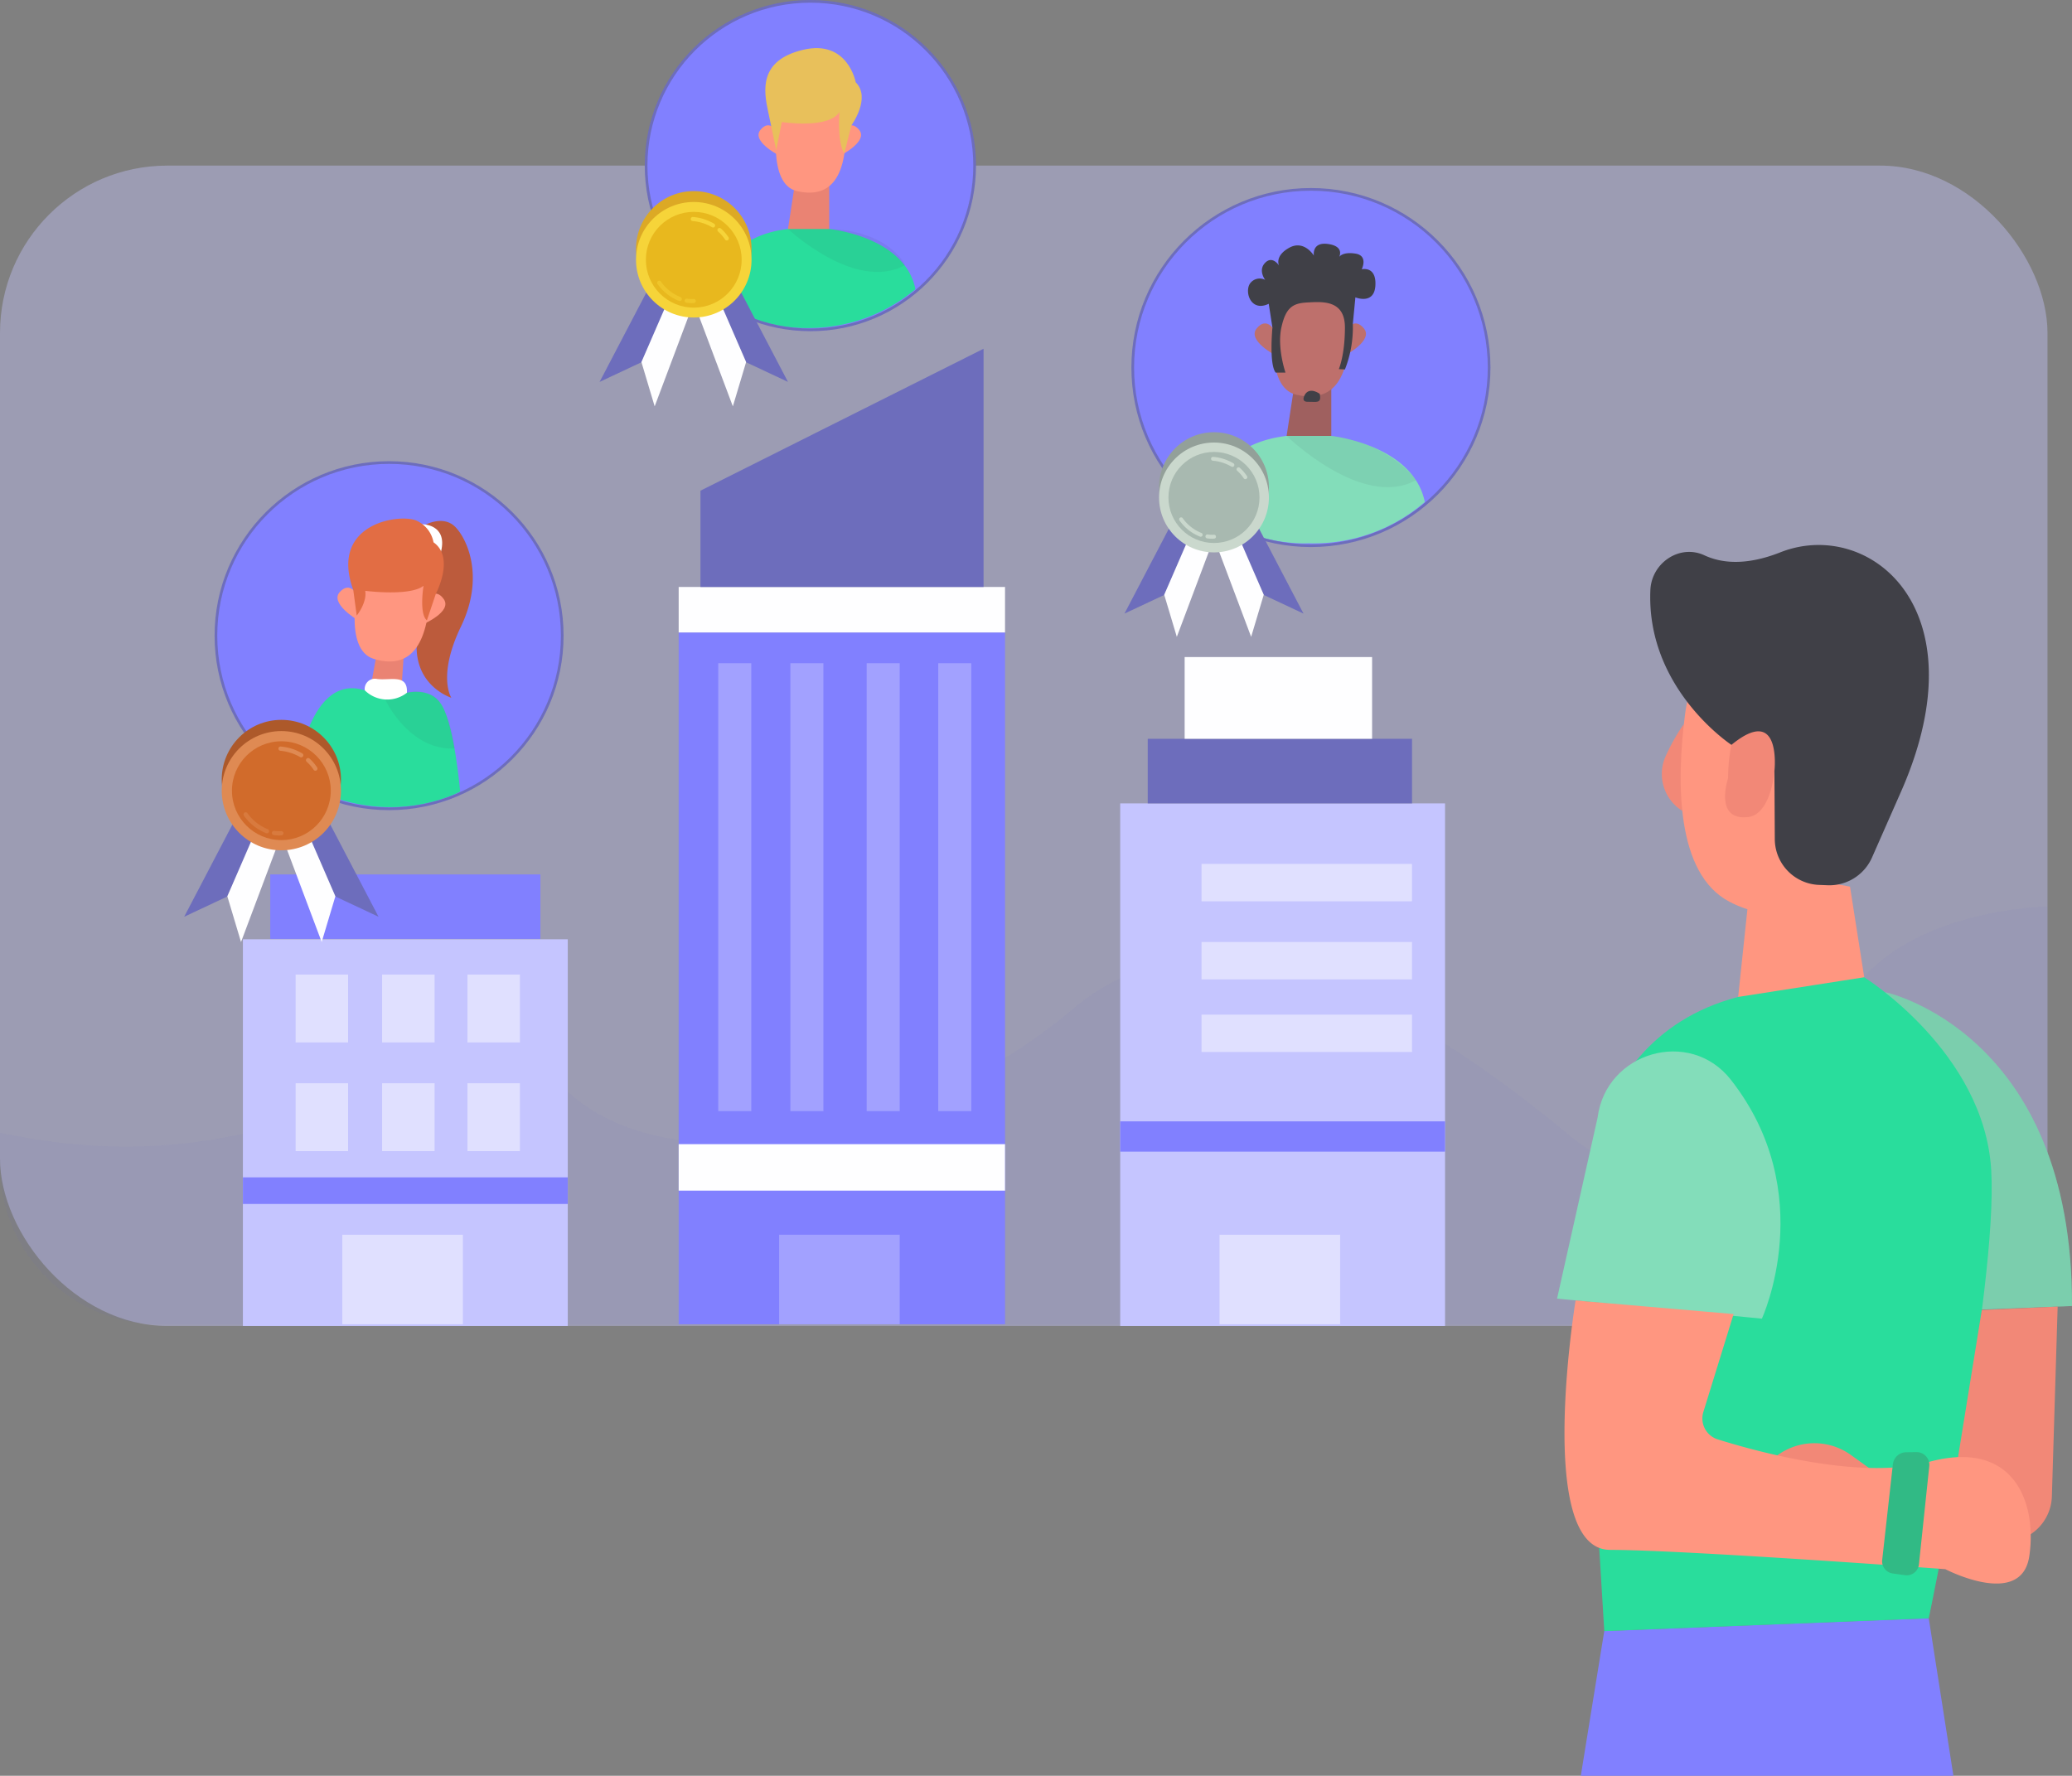 <svg xmlns="http://www.w3.org/2000/svg" width="386.461" height="331.234" viewBox="0 0 386.461 331.234"><rect x="0" y="0" width="386.461" height="331.234" fill="#808080" stroke="none"/><g transform="translate(-0.104 0.128)"><rect width="381.892" height="216.439" rx="31.208" transform="translate(0.104 30.762)" fill="#c5c5ff" opacity="0.4"/><path d="M64.9,0l4.6,29.387H0l4.378-27L64.9,0Z" transform="translate(294.948 301.72)" fill="#8180ff"/><path d="M381.892,0s-31.241.317-39.272,21.287-30.539,37.35-49.633,21.6S230.094-6.3,200.221,19.008s-77.069,34.218-95.886,13.943S61.315,55.436,0,42.16v6.048a29.7,29.7,0,0,0,29.7,29.7H362.016c10.976,0,19.876-7.528,19.876-16.812Z" transform="translate(0.104 168.991)" fill="#6d6dbc" opacity="0.07"/><path d="M0,0S35.01,7.459,34.816,58.543l-25.484,1Z" transform="translate(351.749 184.939)" fill="#83ddba"/><path d="M0,0S35.01,7.459,34.816,58.543l-25.484,1Z" transform="translate(351.749 184.939)" fill="#212123" opacity="0.08"/><path d="M4.1,0A37.033,37.033,0,0,0,.611,6.224a8.1,8.1,0,0,0,3.2,9.954h0Z" transform="translate(310.059 134.935)" fill="#f28877"/><path d="M20.256,1.231C9.639,4.831,2.23,14.533.816,25.66-.8,38.278-.9,55.342,9.1,60.58c16.463,8.64,25.8-11.948,30.19-23.148C42.943,28.029,44.224-6.956,20.256,1.231Z" transform="translate(313.572 107.489)" fill="#ff9680"/><path d="M21.733,3.388l3.888,24.793L0,32.2,3.4,0,21.733,3.388Z" transform="translate(323.428 161.867)" fill="#ff9680"/><path d="M29.351,3.668,52.862,0S75.247,13.961,76.547,35.942,64.9,119.578,64.9,119.578l-60.52,2.387L.1,51.624S-3.251,12.19,29.351,3.668Z" transform="translate(294.948 182.16)" fill="#29dd9c"/><path d="M7.56,12.337,0,46.1l38.2,3.74s10.85-23.4-5.814-44.6C24.743-4.454,9.115.1,7.56,12.337Z" transform="translate(290.52 195.999)" fill="#83ddba"/><path d="M.563,12.17S.4.395,5.582.006s5.184,18.67-1.271,19.411S.563,12.17.563,12.17Z" transform="translate(321.853 132.859)" fill="#f28877"/><rect width="60.869" height="129.042" transform="translate(126.688 117.842)" fill="#8180ff"/><rect width="6.163" height="83.542" transform="translate(175.104 123.584)" fill="#c5c5ff" opacity="0.49"/><rect width="6.163" height="83.542" transform="translate(161.752 123.584)" fill="#c5c5ff" opacity="0.49"/><rect width="6.163" height="83.542" transform="translate(147.521 123.584)" fill="#c5c5ff" opacity="0.49"/><rect width="6.163" height="83.542" transform="translate(134.071 123.584)" fill="#c5c5ff" opacity="0.49"/><rect width="60.869" height="8.485" transform="translate(126.688 109.357)" fill="#fefeff"/><path d="M0,44.435V26.478L52.8,0V44.435Z" transform="translate(130.752 64.922)" fill="#6d6dbc"/><rect width="60.869" height="8.672" transform="translate(126.688 213.289)" fill="#fefeff"/><rect width="22.482" height="16.7" transform="translate(145.429 230.18)" fill="#c5c5ff" opacity="0.49"/><rect width="60.592" height="97.474" transform="translate(209.038 149.728)" fill="#c5c5ff"/><rect width="39.251" height="6.966" transform="translate(224.215 161.021)" fill="#fefeff" opacity="0.49"/><rect width="39.251" height="6.966" transform="translate(224.215 175.586)" fill="#fefeff" opacity="0.49"/><rect width="39.251" height="6.966" transform="translate(224.215 189.13)" fill="#fefeff" opacity="0.49"/><rect width="49.295" height="12.049" transform="translate(214.175 137.678)" fill="#6d6dbc"/><rect width="60.592" height="5.648" transform="translate(209.038 209.038)" fill="#8180ff"/><rect width="22.482" height="16.7" transform="translate(227.578 230.18)" fill="#fefeff" opacity="0.49"/><rect width="60.592" height="72.126" transform="translate(45.41 175.075)" fill="#c5c5ff"/><rect width="22.482" height="16.7" transform="translate(63.95 230.18)" fill="#fefeff" opacity="0.49"/><rect width="34.963" height="15.246" transform="translate(221.058 122.432)" fill="#fefeff"/><rect width="50.386" height="12.028" transform="translate(50.512 162.976)" fill="#8180ff"/><rect width="9.788" height="12.665" transform="translate(87.293 181.652)" fill="#fefeff" opacity="0.49"/><rect width="9.788" height="12.665" transform="translate(71.377 181.652)" fill="#fefeff" opacity="0.49"/><rect width="9.788" height="12.665" transform="translate(55.242 181.652)" fill="#fefeff" opacity="0.49"/><rect width="9.788" height="12.665" transform="translate(87.293 201.928)" fill="#fefeff" opacity="0.49"/><rect width="9.788" height="12.665" transform="translate(71.377 201.928)" fill="#fefeff" opacity="0.49"/><rect width="9.788" height="12.665" transform="translate(55.242 201.928)" fill="#fefeff" opacity="0.49"/><rect width="60.592" height="4.964" transform="translate(45.41 219.481)" fill="#8180ff"/><circle cx="33.235" cy="33.235" r="33.235" transform="translate(211.378 35.194)" fill="#8180ff"/><path d="M1.976,0,0,12.9H8.5V.749L1.976,0Z" transform="translate(239.911 69.368)" fill="#9f605f"/><path d="M.408,5.936S-1.86,19.011,4.293,20.4s10.2-1.847,9.871-13.5S.812.763.408,5.936Z" transform="translate(237.602 53.104)" fill="#be706c"/><path d="M3.619,1.172S2.2-1.3.379.942,3.918,5.964,3.918,5.964Z" transform="translate(234.111 60.2)" fill="#be706c"/><path d="M.3,1.172S1.714-1.3,3.539.942,0,5.964,0,5.964Z" transform="translate(250.96 60.2)" fill="#be706c"/><path d="M4.557,15.632s-.659,6.8.6,8.4H6.991s-1.595-4.619-.767-8.4,2.16-4.543,4.846-4.68,7.006-.558,7.006,4.655-1.138,7.78-1.138,7.78l1.138.061a21.24,21.24,0,0,0,1.472-8.489L20.03,10s3.535,1.465,3.73-2.232-2.552-3-2.552-3,1.282-2.549-1.177-2.93S17,2.474,17,2.474,18.079.5,14.961.051s-2.678,2.16-2.678,2.16-1.8-3-4.59-1.465S5.781,4.062,5.781,4.062,4.575,2.147,3.2,3.551s0,3.186,0,3.186a2.223,2.223,0,0,0-2.84.7C-.681,9.033.55,12.8,3.866,11.2Z" transform="translate(232.877 45.337)" fill="#404047"/><path d="M.354.574S-.7,2.1.83,2.058s2.585.428,2.2-1.483C3.029.574,1.308-.718.354.574Z" transform="translate(243.229 72.761)" fill="#404047"/><path d="M0,13.453S1.134,1.652,15.376,0H23.7S38.981,1.631,41.152,12.337A31.618,31.618,0,0,1,19.444,20.03C19.458,20.03,8.69,20.758,0,13.453Z" transform="translate(224.705 81.18)" fill="#83ddba"/><path d="M0,0S14.134,13.806,24.12,8.248c0,0-4.608-6.84-15.782-8.248Z" transform="translate(240.08 81.18)" fill="#323144" opacity="0.07"/><circle cx="33.235" cy="33.235" r="33.235" transform="translate(211.378 35.194)" fill="none" stroke="#6d6dbc" stroke-miterlimit="10" stroke-width="0.5"/><circle cx="30.64" cy="30.64" r="30.64" transform="translate(120.611 0.122)" fill="#8180ff"/><path d="M1.822,0,0,11.891H7.841V.691L1.822,0Z" transform="translate(146.923 31.694)" fill="#ea8373"/><path d="M.374,5.471s-2.088,12.056,3.6,13.342,9.4-1.7,9.1-12.445S.752.7.374,5.471Z" transform="translate(144.792 16.708)" fill="#ff9680"/><path d="M3.327,1.08S2.02-1.2.346.868,3.608,5.5,3.608,5.5Z" transform="translate(141.584 23.245)" fill="#ff9680"/><path d="M.284,1.08S1.588-1.2,3.262.868,0,5.5,0,5.5Z" transform="translate(157.1 23.245)" fill="#ff9680"/><path d="M0,12.308S1,1.526,14.13,0h7.686S35.9,1.354,37.9,11.225A30.993,30.993,0,0,1,17.9,18.479,28,28,0,0,1,0,12.308Z" transform="translate(132.948 42.584)" fill="#29dd9c"/><path d="M0,0S12.622,11.858,21.823,6.736c0,0-2.8-6.358-14.137-6.736Z" transform="translate(147.078 42.584)" fill="#323144" opacity="0.07"/><path d="M.541,11.908l1.49,7.1,1.044-5.22s8.773,1.357,10.76-1.883c0,0-.49,5.5.9,7.715L16.057,14.4s3.733-5.1.806-8.024c0,0-1.462-8.046-9.817-6.059S-.287,8.034.541,11.908Z" transform="translate(142.847 8.846)" fill="#e8c05b"/><circle cx="30.64" cy="30.64" r="30.64" transform="translate(120.611 0.122)" fill="none" stroke="#6d6dbc" stroke-miterlimit="10" stroke-width="0.5"/><circle cx="32.296" cy="32.296" r="32.296" transform="translate(40.378 86.148)" fill="#8180ff"/><path d="M2.236,0,0,12.409l5.944.407.8-11.776L2.236,0Z" transform="translate(68.904 117.504)" fill="#ea8373"/><path d="M1.627.711s3.362-1.829,5.566.382,5.544,9.306,1.08,18.59-1.8,13.291-1.8,13.291S-1.447,30.522.234,20.925A117.461,117.461,0,0,0,1.627.711Z" transform="translate(77.81 97.047)" fill="#bc5b3c"/><path d="M.8,5.23S-2.265,17.758,3.607,19.515,13.615,18.4,14.072,7.081,1.533.237.8,5.23Z" transform="translate(66.237 103.267)" fill="#ff9680"/><path d="M3.551,1.25S2.345-1.245.434.814s3.118,5.1,3.118,5.1Z" transform="translate(63.049 109.482)" fill="#ff9680"/><path d="M.612,1.026s1.537-2.308,3.15,0S0,5.662,0,5.662Z" transform="translate(79.114 110.603)" fill="#ff9680"/><path d="M.807,0S5.559-.043,4.346,5.04-1.947,2.761.807,0Z" transform="translate(78.033 97.657)" fill="#fff"/><path d="M.935,13.323l.641,4.766S3.527,15.7,3.163,13.474c0,0,8.312,1.08,10.879-.936,0,0-.871,5.238.626,6.444L16.343,14s3.6-6.725-.443-9.576A5.508,5.508,0,0,0,12.89.463C10.111-1.052-3.673.636.935,13.323Z" transform="translate(65.061 96.603)" fill="#e26d44"/><path d="M13.77.738l5.839.4s5.3-1.991,7.664,2.142,3.352,16.006,3.352,16.006S16.477,27.126,0,17.021C0,17.021,2.189-4.172,13.77.738Z" transform="translate(55.303 128.246)" fill="#29dd9c"/><path d="M0,1.521s4.367,9.5,12.96,9.119c0,0-1.21-9.36-4.81-10.156A6.282,6.282,0,0,0,4.028.236Z" transform="translate(71.964 128.853)" fill="#323144" opacity="0.07"/><path d="M0,2.148A1.9,1.9,0,0,1,2.289.031C4.747.362,8.049-.992,7.861,2.6A5.954,5.954,0,0,1,0,2.148Z" transform="translate(68.142 126.488)" fill="#fff"/><circle cx="32.296" cy="32.296" r="32.296" transform="translate(40.378 86.148)" fill="none" stroke="#6d6dbc" stroke-miterlimit="10" stroke-width="0.5"/><path d="M9.508,0,0,18.173l8.057-3.78,5.767-12.5L9.508,0Z" transform="translate(34.456 152.698)" fill="#6d6dbc"/><path d="M9.767,1.962l-7.214,19.2L0,12.632,5.479,0,9.767,1.962Z" transform="translate(42.505 154.422)" fill="#fefeff"/><path d="M4.32,0l9.508,18.173-8.057-3.78L0,1.894,4.32,0Z" transform="translate(56.88 152.698)" fill="#6d6dbc"/><path d="M0,1.962l7.214,19.2,2.552-8.525L4.288,0,0,1.962Z" transform="translate(52.891 154.422)" fill="#fefeff"/><circle cx="11.12" cy="11.12" r="11.12" transform="translate(41.461 134.147)" fill="#ad592a"/><circle cx="11.12" cy="11.12" r="11.12" transform="translate(41.461 136.238)" fill="#df8a53"/><circle cx="9.216" cy="9.216" r="9.216" transform="translate(43.366 138.143)" fill="#d16b2b"/><path d="M1.758,2.366a.4.4,0,0,1-.331-.18A7.56,7.56,0,0,0,.109.674a.4.4,0,0,1,.526-.6,8.172,8.172,0,0,1,1.44,1.674.4.4,0,0,1-.112.551.41.41,0,0,1-.205.065Z" transform="translate(57.177 141.274)" fill="#df8a53"/><path d="M4.293,2.027a.36.36,0,0,1-.2-.058A8.964,8.964,0,0,0,.38.792.4.4,0,0,1,.413,0,9.493,9.493,0,0,1,4.495,1.282a.4.4,0,0,1-.2.745Z" transform="translate(51.985 139.118)" fill="#df8a53"/><path d="M1.3.857A6.566,6.566,0,0,1,.341.789.4.4,0,1,1,.452,0,6.246,6.246,0,0,0,1.7.051a.4.4,0,0,1,.421.36.4.4,0,0,1-.36.421A4.023,4.023,0,0,1,1.3.857Z" transform="translate(50.859 154.854)" fill="#df8a53" opacity="0.47"/><path d="M4.36,3.919A.472.472,0,0,1,4.224,3.9,9.176,9.176,0,0,1,.069.625.4.4,0,1,1,.732.175a8.514,8.514,0,0,0,3.78,2.974.4.4,0,0,1-.151.77Z" transform="translate(45.528 151.385)" fill="#df8a53" opacity="0.47"/><path d="M9.209,0,0,17.611,7.8,13.95,13.4,1.836,9.209,0Z" transform="translate(111.938 53.496)" fill="#6d6dbc"/><path d="M9.464,1.9,2.47,20.5,0,12.24,5.306,0,9.464,1.9Z" transform="translate(119.74 55.17)" fill="#fefeff"/><path d="M4.183,0,13.4,17.611l-7.8-3.661L0,1.836,4.183,0Z" transform="translate(133.672 53.496)" fill="#6d6dbc"/><path d="M0,1.9,6.991,20.5,9.464,12.24,4.158,0,0,1.9Z" transform="translate(129.802 55.17)" fill="#fefeff"/><circle cx="10.775" cy="10.775" r="10.775" transform="translate(118.728 35.521)" fill="#dca925"/><circle cx="10.775" cy="10.775" r="10.775" transform="translate(118.728 37.548)" fill="#f6d439"/><circle cx="8.932" cy="8.932" r="8.932" transform="translate(120.571 39.391)" fill="#e8b81e"/><path d="M1.75,2.336a.389.389,0,0,1-.32-.173A7.3,7.3,0,0,0,.155.694.385.385,0,1,1,.663.118a7.978,7.978,0,0,1,1.411,1.62.385.385,0,0,1-.112.533A.36.36,0,0,1,1.75,2.336Z" transform="translate(133.909 42.394)" fill="#f6d439"/><path d="M4.155,1.955A.36.36,0,0,1,3.96,1.9,8.665,8.665,0,0,0,.36.76.382.382,0,0,1,0,.36.385.385,0,0,1,.4,0,9.36,9.36,0,0,1,4.36,1.25a.385.385,0,0,1-.194.72Z" transform="translate(128.934 40.345)" fill="#f6d439"/><path d="M1.295.835A6.635,6.635,0,0,1,.366.77.385.385,0,1,1,.474.01,6.12,6.12,0,0,0,1.68.054a.392.392,0,0,1,.41.36A.385.385,0,0,1,1.73.82C1.586.831,1.442.835,1.295.835Z" transform="translate(127.798 55.581)" fill="#f6d439" opacity="0.47"/><path d="M4.222,3.787a.407.407,0,0,1-.13-.022A8.9,8.9,0,0,1,.064.594.382.382,0,0,1,.176.061.389.389,0,0,1,.708.173a8.28,8.28,0,0,0,3.647,2.88.385.385,0,0,1-.133.745Z" transform="translate(122.671 52.236)" fill="#f6d439" opacity="0.47"/><path d="M59.08,0,58,35.413a8.744,8.744,0,0,1-8.946,8.474L0,42.725S.436,35.3,4.622,29.84A11.658,11.658,0,0,1,20.628,27.76L27.8,32.911l12.7-4.835L44.935.634Z" transform="translate(324.81 243.587)" fill="#f28877"/><path d="M8.755,0,0,16.744l7.42-3.481L12.737,1.746,8.755,0Z" transform="translate(209.833 97.582)" fill="#6d6dbc"/><path d="M9,1.807,2.351,19.49,0,11.639,5.044,0,9,1.807Z" transform="translate(217.249 99.173)" fill="#fefeff"/><path d="M3.978,0l8.759,16.744L5.314,13.262,0,1.746,3.978,0Z" transform="translate(230.494 97.582)" fill="#6d6dbc"/><path d="M0,1.807,6.649,19.49,9,11.639,3.953,0,0,1.807Z" transform="translate(226.814 99.173)" fill="#fefeff"/><circle cx="10.246" cy="10.246" r="10.246" transform="translate(216.284 80.492)" fill="#93a099"/><circle cx="10.246" cy="10.246" r="10.246" transform="translate(216.284 82.418)" fill="#cad8cd"/><circle cx="8.492" cy="8.492" r="8.492" transform="translate(218.038 84.172)" fill="#a8b9b0"/><path d="M1.643,2.2a.36.36,0,0,1-.306-.166A6.869,6.869,0,0,0,.128.644.36.36,0,0,1,.092.129.36.36,0,0,1,.61.093,7.722,7.722,0,0,1,1.949,1.638a.366.366,0,0,1-.306.565Z" transform="translate(230.74 87.045)" fill="#cad8cd"/><path d="M3.953,1.851a.36.36,0,0,1-.184-.05A8.244,8.244,0,0,0,.346.72.36.36,0,0,1,.375,0,8.856,8.856,0,0,1,4.137,1.185a.36.36,0,0,1-.184.684Z" transform="translate(225.986 85.089)" fill="#cad8cd"/><path d="M1.2.789A6.019,6.019,0,0,1,.317.728.36.36,0,0,1,0,.318.36.36,0,0,1,.418,0,5.548,5.548,0,0,0,1.566.048a.361.361,0,1,1,.047.72A3.19,3.19,0,0,1,1.2.789Z" transform="translate(224.942 99.568)" fill="#cad8cd"/><path d="M4.016,3.608a.36.36,0,0,1-.122-.022A8.42,8.42,0,0,1,.063.57a.36.36,0,0,1,.1-.508A.36.36,0,0,1,.675.17,7.848,7.848,0,0,0,4.142,2.9a.365.365,0,0,1-.126.709Z" transform="translate(220.034 96.378)" fill="#cad8cd"/><path d="M2.07,0S-5.566,46.494,8.492,46.523s62.536,3.6,62.536,3.6S85.255,57.564,86.7,47.664s-2.815-21.9-18.8-17.525c-12.294,3.366-31.223-1.7-39.3-4.219A4.086,4.086,0,0,1,25.9,20.812L31.543,2.538Z" transform="translate(291.906 242.442)" fill="#ff9680"/><path d="M8.791,2.639l-1.926,18.3a2.282,2.282,0,0,1-2.588,2.02l-2.315-.324a2.286,2.286,0,0,1-1.948-2.52L2.005,2.279A2.52,2.52,0,0,1,4.493.025L6.4,0A2.38,2.38,0,0,1,8.791,2.639Z" transform="translate(351.151 270.731)" fill="#31ba85"/><path d="M15.15,37.282S-.78,26.842.03,8.406C.249,3.323,5.5-.212,10.11,1.926,13.321,3.42,17.9,3.888,24.276,1.368c16.2-6.412,37.512,9.947,22.712,44.172L41.372,58.284a8.694,8.694,0,0,1-8.32,5.184L31.361,63.4a8.586,8.586,0,0,1-8.125-8.521l-.072-12.715S24.614,29.513,15.15,37.282Z" transform="translate(307.896 101.527)" fill="#404047"/></g></svg>